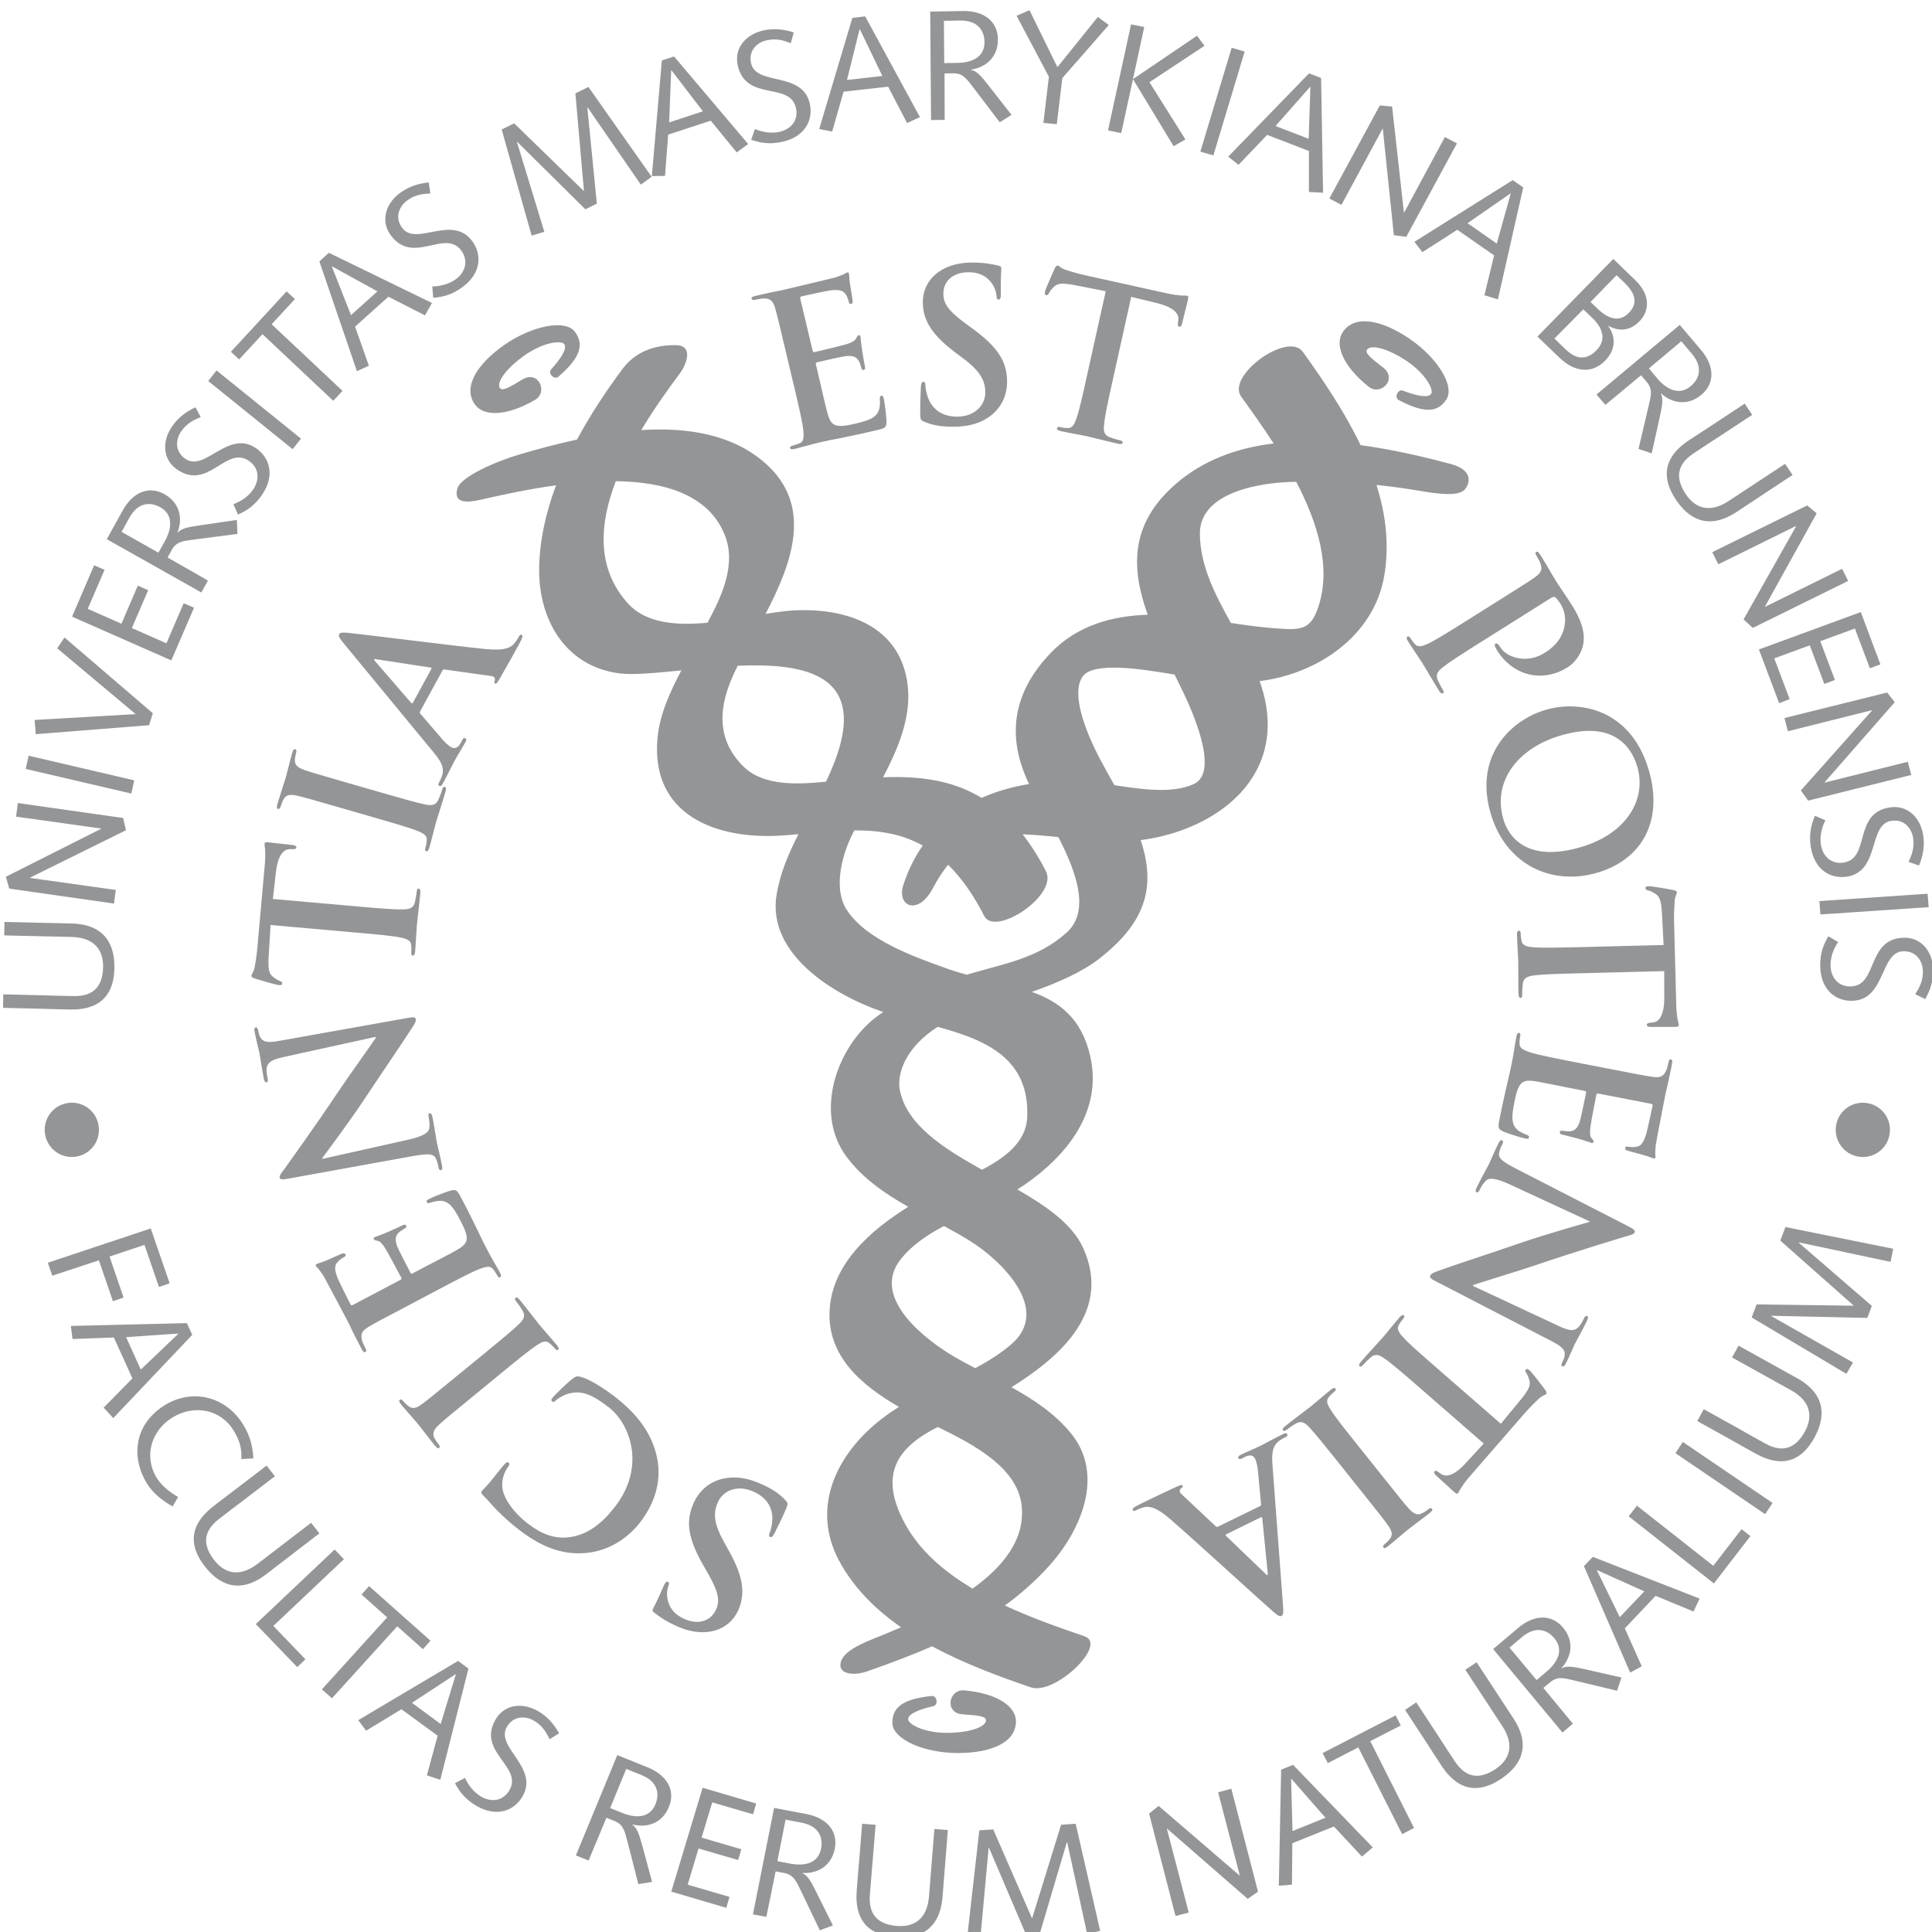 <?xml version="1.0" encoding="UTF-8" standalone="no"?>
<svg
   xmlns:dc="http://purl.org/dc/elements/1.1/"
   xmlns:cc="http://creativecommons.org/ns#"
   xmlns:rdf="http://www.w3.org/1999/02/22-rdf-syntax-ns#"
   xmlns:svg="http://www.w3.org/2000/svg"
   xmlns="http://www.w3.org/2000/svg"
   id="svg5321"
   version="1.1"
   viewBox="0 0 13.229 13.229"
   height="13.229mm"
   width="13.229mm">
  <defs
     id="defs5315">
    <clipPath
       clipPathUnits="userSpaceOnUse"
       id="clipPath18">
      <path
         d="M 0,600 H 600 V 0 H 0 Z"
         id="path16" />
    </clipPath>
    <clipPath
       clipPathUnits="userSpaceOnUse"
       id="clipPath30">
      <path
         d="M 0,600 H 600 V 0 H 0 Z"
         id="path28" />
    </clipPath>
    <clipPath
       clipPathUnits="userSpaceOnUse"
       id="clipPath2693">
      <path
         d="M 0,70.866 H 70.866 V 0 H 0 Z"
         id="path2691" />
    </clipPath>
    <clipPath
       clipPathUnits="userSpaceOnUse"
       id="clipPath2853">
      <path
         d="M 0,70.866 H 70.866 V 0 H 0 Z"
         id="path2851" />
    </clipPath>
  </defs>
  <g
     transform="matrix(0.609,0,0,0.609,-84.207,-76.601)"
     id="layer1"
     style="fill:#939597;fill-opacity:1">
    <g
       style="fill:#939597;fill-opacity:1"
       transform="matrix(0.319,0,0,-0.319,137.853,148.055)"
       id="g2685">
      <g
         style="fill:#939597;fill-opacity:1"
         id="g2687">
        <g
           style="fill:#939597;fill-opacity:1"
           clip-path="url(#clipPath2693)"
           id="g2689">
          <g
             style="fill:#939597;fill-opacity:1"
             transform="translate(41.514,40.212)"
             id="g2695">
            <path
               id="path2697"
               style="fill:#939597;fill-opacity:1;fill-rule:nonzero;stroke:none"
               d="M 0,0 C 2.077,0.26 4.309,1.541 4.469,3.815 4.513,4.45 4.396,5.038 4.193,5.604 c 2.02,0.248 4.035,1.577 4.395,3.726 0.183,1.085 0.049,2.156 -0.276,3.188 0.495,-0.05 1.016,-0.12 1.602,-0.221 0.596,-0.101 1.295,-0.185 1.511,0.062 0.15,0.172 0.355,0.671 -0.507,0.901 C 9.934,13.522 8.851,13.773 7.751,13.921 7.187,15.098 6.439,16.205 5.716,17.209 5.187,17.945 3.012,16.369 3.542,15.632 3.891,15.147 4.294,14.588 4.687,13.98 3.414,13.827 2.221,13.405 1.24,12.555 -0.41,11.128 -0.328,9.544 0.25,7.943 -1.014,7.905 -2.248,7.561 -3.173,6.594 -4.419,5.291 -4.75,3.82 -4.015,2.154 -3.993,2.1 -3.962,2.038 -3.93,1.977 -4.532,1.879 -5.092,1.716 -5.605,1.489 -5.98,1.713 -6.394,1.894 -6.849,2.016 c -0.733,0.193 -1.482,0.226 -2.23,0.198 0.55,1.046 1,2.147 0.867,3.252 -0.258,2.102 -2.16,2.724 -4.017,2.63 -0.289,-0.015 -0.625,-0.064 -0.991,-0.123 0.929,1.782 1.669,3.773 0.044,5.262 -1.165,1.066 -2.785,1.321 -4.425,1.218 0.447,0.746 0.938,1.432 1.359,1.995 0.229,0.31 0.497,0.985 -0.131,0.997 -0.975,0.017 -1.553,-0.386 -1.896,-0.846 -0.561,-0.756 -1.12,-1.593 -1.597,-2.481 -0.727,-0.158 -1.418,-0.345 -2.025,-0.524 -0.857,-0.253 -2.077,-0.793 -2.191,-1.198 -0.144,-0.5 0.268,-0.523 0.806,-0.402 0.671,0.153 1.63,0.368 2.671,0.512 -0.36,-0.96 -0.587,-1.958 -0.596,-2.962 -0.012,-1.794 0.932,-3.409 2.808,-3.665 0.495,-0.067 1.298,0.013 2.206,0.104 -0.399,-0.752 -0.761,-1.548 -0.84,-2.362 -0.265,-2.739 2.065,-3.616 4.393,-3.458 0.19,0.012 0.381,0.027 0.573,0.047 -0.349,-0.685 -0.651,-1.385 -0.774,-2.151 -0.331,-2.091 2.044,-3.539 3.761,-4.117 -0.202,-0.138 -0.391,-0.281 -0.551,-0.437 -1.179,-1.123 -1.81,-3.202 -0.762,-4.635 0.569,-0.782 1.357,-1.319 2.195,-1.794 -1.34,-0.841 -2.688,-2.015 -2.772,-3.659 -0.082,-1.634 1.157,-2.648 2.446,-3.396 -0.216,-0.132 -0.425,-0.274 -0.625,-0.432 -1.56,-1.209 -2.502,-3.099 -1.481,-4.999 0.515,-0.954 1.286,-1.712 2.179,-2.335 -0.36,-0.158 -0.696,-0.295 -0.987,-0.41 -0.542,-0.218 -1.167,-0.52 -1.151,-0.938 0.016,-0.333 0.549,-0.343 0.923,-0.212 0.802,0.279 1.573,0.566 2.309,0.89 1.127,-0.609 2.355,-1.063 3.477,-1.446 0.847,-0.293 2.734,1.513 1.895,1.799 -0.868,0.297 -1.857,0.642 -2.807,1.084 0.544,0.396 1.058,0.846 1.539,1.374 1.133,1.243 2.013,3.236 0.766,4.727 -0.57,0.682 -1.301,1.164 -2.072,1.592 1.854,1.155 3.502,2.744 2.53,4.902 -0.378,0.842 -1.295,1.479 -2.323,2.07 0.079,0.05 0.159,0.1 0.236,0.152 1.511,1.038 2.78,2.604 2.331,4.553 -0.304,1.328 -1.085,1.907 -2.055,2.258 0.886,0.311 1.767,0.695 2.375,1.17 C 0.121,-2.947 0.573,-1.709 0,0 M 5.484,12.627 C 6.24,11.182 6.73,9.606 6.258,8.209 5.973,7.368 5.625,7.4 4.65,7.472 4.158,7.511 3.668,7.581 3.179,7.654 2.625,8.655 2.099,9.661 2.087,10.792 2.07,12.288 4.296,12.625 5.484,12.627 M -18.063,8.333 c -1.129,1.238 -1.018,2.807 -0.436,4.318 1.703,-0.024 3.266,-0.464 3.841,-1.897 0.413,-1.028 -0.095,-2.14 -0.609,-3.092 -1.1,-0.104 -2.163,-0.022 -2.796,0.671 m 4.076,-5.751 c -1.01,0.982 -0.885,2.173 -0.312,3.366 0.031,0.065 0.064,0.13 0.097,0.197 2.234,0.096 4.282,-0.261 3.613,-2.776 -0.122,-0.455 -0.299,-0.888 -0.502,-1.311 -0.967,-0.092 -2.182,-0.169 -2.896,0.524 m 9.793,-26.045 c 0.128,-1.194 -0.669,-2.159 -1.73,-2.919 -1.001,0.594 -1.873,1.339 -2.394,2.308 -0.856,1.593 -0.388,2.58 1.066,3.335 0.034,0.017 0.07,0.034 0.105,0.052 1.268,-0.62 2.809,-1.43 2.953,-2.776 m -0.383,5.677 c -0.383,-0.325 -0.809,-0.588 -1.253,-0.827 -0.249,0.131 -0.496,0.262 -0.735,0.401 -0.955,0.556 -2.958,2.053 -1.912,3.413 0.385,0.5 0.935,0.874 1.542,1.197 0.318,-0.17 0.633,-0.345 0.931,-0.533 1.067,-0.666 2.899,-2.41 1.427,-3.651 M -4,-9.788 c -0.044,-0.846 -0.767,-1.399 -1.592,-1.831 -1.359,0.76 -2.627,1.562 -2.89,2.776 -0.133,0.614 0.212,1.549 1.327,2.261 1.674,-0.455 3.26,-1.103 3.155,-3.206 m 1.391,6.528 c -1.037,-0.932 -2.245,-1.098 -3.519,-1.484 -0.236,0.064 -0.472,0.133 -0.704,0.218 -1.152,0.415 -2.839,1.002 -3.53,2.073 -0.455,0.704 -0.196,1.806 0.137,2.525 0.043,0.089 0.086,0.181 0.134,0.27 0.443,0.002 0.887,-0.027 1.323,-0.125 0.398,-0.086 0.76,-0.227 1.088,-0.41 -0.29,-0.41 -0.52,-0.876 -0.687,-1.397 -0.238,-0.745 0.52,-1.087 1.037,-0.117 0.168,0.317 0.346,0.596 0.543,0.839 0.516,-0.505 0.93,-1.132 1.274,-1.806 0.379,-0.742 2.61,0.724 2.174,1.578 -0.239,0.471 -0.511,0.905 -0.823,1.301 0.42,-0.018 0.84,-0.054 1.262,-0.099 0.637,-1.237 1.129,-2.611 0.291,-3.366 m 1.684,5.195 C -1.256,2.525 -1.593,3.111 -1.843,3.734 -2.015,4.161 -2.427,5.254 -2.036,5.778 -1.642,6.302 0.096,6.01 0.9,5.884 0.998,5.87 1.098,5.852 1.196,5.835 1.301,5.622 1.407,5.407 1.507,5.197 1.761,4.659 2.809,2.419 1.88,1.979 1.117,1.623 0.02,1.795 -0.925,1.935 M -23.47,15.361 c 0.299,-0.426 1.093,-0.441 2.119,0.152 0.48,0.276 0.126,1.061 -0.436,0.724 -0.463,-0.279 -0.71,-0.426 -0.797,-0.3 -0.132,0.187 0.216,0.69 0.877,1.154 0.661,0.463 1.293,0.531 1.392,0.388 0.108,-0.157 -0.115,-0.501 -0.459,-0.883 -0.139,-0.155 0.114,-0.378 0.243,-0.27 0.876,0.748 0.87,1.193 0.6,1.577 -0.33,0.472 -1.523,0.229 -2.498,-0.45 -0.973,-0.682 -1.465,-1.487 -1.041,-2.092 m 19.074,-46.425 c 0,0.525 -0.64,0.989 -1.821,1.095 -0.552,0.047 -0.713,-0.798 -0.058,-0.845 0.536,-0.038 0.824,-0.058 0.824,-0.211 0,-0.229 -0.571,-0.441 -1.381,-0.441 -0.809,0 -1.363,0.305 -1.363,0.481 0,0.191 0.385,0.344 0.883,0.459 0.2,0.047 0.125,0.375 -0.042,0.36 -1.148,-0.111 -1.397,-0.478 -1.397,-0.948 0,-0.573 1.113,-1.063 2.303,-1.063 1.191,0 2.052,0.376 2.052,1.113 M 9.248,15.84 c -0.19,0.072 -0.309,-0.245 -0.163,-0.324 1.017,-0.544 1.426,-0.379 1.686,0.009 0.323,0.48 -0.333,1.504 -1.322,2.165 -0.99,0.663 -1.917,0.828 -2.325,0.215 -0.291,-0.433 -0.018,-1.176 0.907,-1.922 0.431,-0.346 1.036,0.269 0.517,0.671 -0.425,0.331 -0.653,0.506 -0.569,0.632 0.129,0.193 0.722,0.05 1.396,-0.397 0.669,-0.451 0.962,-1.014 0.866,-1.158 C 10.135,15.572 9.728,15.658 9.248,15.84 M -18.57,-19.59 c -0.374,0.284 -0.85,0.585 -1.155,0.669 -0.131,0.037 -0.178,0.025 -0.283,-0.052 -0.21,-0.156 -0.669,-0.612 -0.724,-0.683 -0.035,-0.045 -0.055,-0.096 -0.013,-0.126 0.048,-0.037 0.076,-0.02 0.163,0.059 0.105,0.086 0.312,0.198 0.497,0.232 0.439,0.091 0.799,-0.089 1.323,-0.488 0.783,-0.6 1.316,-2.099 0.252,-3.494 -0.434,-0.569 -0.97,-1.039 -1.697,-1.105 -0.437,-0.037 -0.87,0.089 -1.378,0.477 -0.54,0.411 -0.873,0.917 -0.912,1.272 -0.03,0.262 0.051,0.525 0.183,0.712 0.062,0.081 0.085,0.138 0.039,0.172 -0.051,0.044 -0.1,0.003 -0.171,-0.081 -0.101,-0.106 -0.343,-0.433 -0.501,-0.618 -0.169,-0.195 -0.239,-0.253 -0.276,-0.3 -0.027,-0.035 -0.025,-0.081 0.035,-0.138 0.163,-0.152 0.309,-0.347 0.509,-0.546 0.242,-0.241 0.44,-0.429 0.804,-0.706 0.873,-0.667 1.609,-0.858 2.326,-0.792 0.957,0.085 1.606,0.684 1.909,1.082 0.434,0.568 0.784,1.341 0.594,2.281 -0.182,0.87 -0.72,1.56 -1.524,2.173 m 1.907,-6.553 c -0.054,0.025 -0.096,-0.022 -0.16,-0.169 -0.226,-0.53 -0.336,-0.713 -0.373,-0.802 -0.022,-0.05 0.007,-0.084 0.059,-0.121 0.157,-0.123 0.412,-0.311 0.854,-0.5 0.943,-0.401 1.794,-0.128 2.111,0.616 0.233,0.55 0.177,1.136 -0.322,2.033 l -0.208,0.379 c -0.376,0.678 -0.346,1.034 -0.202,1.365 0.151,0.361 0.624,0.649 1.235,0.388 0.42,-0.177 0.744,-0.529 0.68,-1.095 -0.016,-0.13 -0.049,-0.285 -0.087,-0.371 -0.023,-0.055 -0.041,-0.119 0.019,-0.146 0.054,-0.022 0.107,0.045 0.155,0.143 0.056,0.104 0.254,0.5 0.413,0.874 0.062,0.148 0.056,0.19 -0.033,0.283 -0.235,0.256 -0.52,0.432 -0.914,0.598 -0.358,0.152 -0.766,0.253 -1.196,0.179 -0.625,-0.111 -0.972,-0.514 -1.138,-0.91 -0.273,-0.643 -0.181,-1.233 0.377,-2.201 l 0.129,-0.223 c 0.382,-0.665 0.439,-0.969 0.305,-1.281 -0.173,-0.408 -0.601,-0.568 -1.103,-0.356 -0.442,0.188 -0.552,0.473 -0.599,0.646 -0.068,0.237 -0.012,0.462 0.014,0.523 0.035,0.08 0.032,0.129 -0.016,0.148 M 1.318,18.255 c -0.017,-0.108 -0.009,-0.148 0.047,-0.16 0.042,-0.01 0.067,0.03 0.091,0.101 0.042,0.186 0.172,0.679 0.207,0.829 0.022,0.109 0.024,0.153 -0.025,0.163 -0.031,0.007 -0.093,0.005 -0.203,0.007 -0.112,0.01 -0.276,0.023 -0.505,0.076 l -2.849,0.63 c -0.237,0.052 -0.508,0.126 -0.712,0.195 -0.177,0.052 -0.231,0.142 -0.29,0.154 -0.043,0.01 -0.073,-0.029 -0.116,-0.12 -0.026,-0.054 -0.306,-0.677 -0.333,-0.793 -0.019,-0.076 -0.011,-0.117 0.039,-0.129 0.045,-0.01 0.072,0.015 0.098,0.07 0.025,0.055 0.082,0.133 0.178,0.226 0.141,0.133 0.321,0.131 0.743,0.054 l 1.081,-0.211 -0.655,-2.948 c -0.145,-0.663 -0.27,-1.232 -0.374,-1.524 -0.068,-0.206 -0.144,-0.354 -0.295,-0.351 -0.069,0 -0.159,0.005 -0.265,0.03 -0.088,0.019 -0.122,0.005 -0.128,-0.033 -0.011,-0.051 0.034,-0.083 0.128,-0.104 0.287,-0.064 0.744,-0.144 0.91,-0.178 0.202,-0.044 0.65,-0.165 1.125,-0.271 0.08,-0.018 0.142,-0.01 0.152,0.042 0.008,0.034 -0.022,0.066 -0.102,0.083 -0.109,0.023 -0.265,0.072 -0.361,0.109 -0.209,0.076 -0.216,0.245 -0.192,0.45 0.028,0.317 0.155,0.886 0.301,1.548 l 0.654,2.948 0.903,-0.219 C 1.205,18.773 1.355,18.528 1.328,18.338 Z M -29.805,3.206 c -0.043,0.013 -0.074,-0.042 -0.1,-0.134 -0.078,-0.27 -0.177,-0.692 -0.228,-0.867 -0.059,-0.206 -0.209,-0.647 -0.288,-0.916 -0.031,-0.115 -0.034,-0.174 0.008,-0.186 0.057,-0.017 0.083,0.02 0.104,0.091 0.025,0.085 0.06,0.177 0.101,0.248 0.082,0.146 0.223,0.181 0.466,0.126 0.232,-0.052 0.43,-0.109 1.506,-0.418 l 1.246,-0.361 c 0.688,-0.198 1.246,-0.358 1.534,-0.479 0.197,-0.083 0.306,-0.159 0.294,-0.31 -0.005,-0.068 -0.015,-0.156 -0.046,-0.263 -0.023,-0.083 -0.011,-0.118 0.024,-0.13 0.049,-0.013 0.085,0.029 0.111,0.123 0.084,0.283 0.19,0.735 0.237,0.898 0.055,0.19 0.204,0.632 0.34,1.098 0.021,0.076 0.017,0.141 -0.032,0.153 -0.036,0.012 -0.067,-0.017 -0.09,-0.096 -0.029,-0.106 -0.089,-0.257 -0.131,-0.351 -0.09,-0.204 -0.233,-0.217 -0.43,-0.184 -0.311,0.061 -0.871,0.221 -1.557,0.419 l -1.246,0.359 c -1.077,0.312 -1.275,0.369 -1.497,0.448 -0.245,0.086 -0.348,0.177 -0.329,0.377 0.01,0.09 0.02,0.149 0.04,0.218 0.022,0.073 0.019,0.12 -0.037,0.137 m 22.181,11.539 c 0.317,-0.135 0.652,-0.182 1.079,-0.174 0.392,0.005 0.801,0.079 1.165,0.319 0.526,0.356 0.68,0.866 0.672,1.296 -0.012,0.698 -0.336,1.202 -1.238,1.857 l -0.207,0.151 c -0.622,0.456 -0.795,0.71 -0.8,1.048 -0.008,0.445 0.319,0.765 0.864,0.773 0.479,0.007 0.697,-0.208 0.809,-0.346 0.158,-0.191 0.197,-0.418 0.2,-0.486 0,-0.086 0.025,-0.131 0.075,-0.131 0.06,0.003 0.081,0.062 0.078,0.223 -0.01,0.574 0.017,0.789 0.015,0.885 0,0.053 -0.038,0.073 -0.104,0.088 -0.192,0.046 -0.502,0.116 -0.983,0.108 -1.024,-0.017 -1.691,-0.608 -1.679,-1.419 0.01,-0.596 0.298,-1.108 1.118,-1.73 l 0.345,-0.259 c 0.618,-0.468 0.734,-0.807 0.74,-1.167 0.007,-0.392 -0.311,-0.844 -0.973,-0.856 -0.456,-0.005 -0.895,0.185 -1.067,0.728 -0.039,0.125 -0.069,0.279 -0.071,0.375 0,0.059 -0.01,0.123 -0.077,0.123 -0.059,0 -0.08,-0.084 -0.084,-0.193 -0.006,-0.118 -0.027,-0.561 -0.022,-0.966 0.002,-0.161 0.026,-0.198 0.145,-0.247 M -21.815,7.232 c -0.045,0.025 -0.07,-0.004 -0.097,-0.056 -0.043,-0.077 -0.102,-0.171 -0.176,-0.258 -0.106,-0.119 -0.299,-0.255 -1.014,-0.183 -1.209,0.124 -4.413,0.532 -4.854,0.572 -0.184,0.017 -0.263,0.009 -0.293,-0.05 -0.037,-0.064 0.013,-0.14 0.159,-0.322 l 3.17,-3.844 c 0.253,-0.304 0.407,-0.549 0.282,-0.864 -0.022,-0.057 -0.064,-0.152 -0.096,-0.209 -0.03,-0.052 -0.03,-0.086 0.01,-0.106 0.052,-0.028 0.085,0.003 0.131,0.087 0.183,0.336 0.359,0.702 0.398,0.773 0.109,0.201 0.279,0.469 0.394,0.676 0.039,0.069 0.047,0.116 -0.006,0.143 -0.039,0.022 -0.062,0.01 -0.106,-0.067 l -0.05,-0.098 c -0.112,-0.2 -0.227,-0.21 -0.344,-0.148 -0.075,0.042 -0.215,0.16 -0.339,0.313 l -0.734,0.854 c -0.031,0.034 -0.038,0.054 -0.019,0.086 l 0.788,1.442 c 0.018,0.032 0.04,0.046 0.081,0.04 l 1.654,-0.232 c 0.093,-0.01 0.128,-0.088 0.116,-0.14 -0.029,-0.069 -0.03,-0.101 0.007,-0.123 0.047,-0.025 0.089,0.052 0.159,0.165 0.296,0.511 0.553,0.982 0.682,1.215 0.129,0.241 0.148,0.305 0.097,0.334 m -3.188,-1.204 -0.649,-1.19 C -25.667,4.811 -25.689,4.816 -25.711,4.836 L -26.978,6.3 c -0.023,0.022 -0.048,0.052 -0.036,0.072 0.01,0.019 0.049,0.009 0.076,0.002 l 1.913,-0.293 c 0.026,-0.003 0.041,-0.02 0.022,-0.053 m -2.217,-23.189 c 0.203,0.125 0.384,0.221 1.377,0.742 l 1.146,0.606 c 0.598,0.316 1.114,0.589 1.405,0.701 0.202,0.074 0.363,0.116 0.458,0 0.044,-0.052 0.098,-0.124 0.149,-0.221 0.04,-0.079 0.077,-0.094 0.108,-0.076 0.045,0.022 0.042,0.079 -0.006,0.165 -0.066,0.13 -0.17,0.292 -0.248,0.44 -0.091,0.154 -0.165,0.297 -0.202,0.369 -0.104,0.195 -0.205,0.401 -0.341,0.687 -0.138,0.285 -0.316,0.652 -0.574,1.138 -0.132,0.248 -0.162,0.307 -0.356,0.262 -0.145,-0.037 -0.619,-0.218 -0.767,-0.297 -0.066,-0.034 -0.118,-0.062 -0.09,-0.113 0.024,-0.047 0.057,-0.045 0.135,-0.02 0.292,0.093 0.471,0.089 0.639,-0.039 0.166,-0.129 0.31,-0.4 0.399,-0.572 0.352,-0.665 0.31,-0.818 -0.133,-1.07 -0.186,-0.108 -0.787,-0.416 -1.01,-0.532 l -0.515,-0.273 c -0.039,-0.022 -0.067,-0.027 -0.085,0.005 -0.085,0.157 -0.418,0.804 -0.471,0.935 -0.1,0.256 -0.05,0.399 0.063,0.5 0.074,0.064 0.158,0.108 0.22,0.148 0.033,0.017 0.05,0.044 0.028,0.089 -0.031,0.059 -0.103,0.022 -0.154,-0.005 -0.047,-0.025 -0.316,-0.141 -0.451,-0.205 -0.346,-0.148 -0.464,-0.178 -0.503,-0.197 -0.038,-0.023 -0.041,-0.047 -0.028,-0.074 0.017,-0.033 0.063,-0.042 0.14,-0.059 0.095,-0.025 0.167,-0.113 0.263,-0.263 0.091,-0.145 0.487,-0.891 0.564,-1.034 0.019,-0.041 -0.002,-0.06 -0.048,-0.085 l -1.649,-0.87 c -0.046,-0.026 -0.072,-0.023 -0.091,0.012 -0.068,0.129 -0.413,0.821 -0.46,0.938 -0.133,0.346 -0.088,0.453 0.005,0.561 0.061,0.072 0.168,0.139 0.213,0.163 0.059,0.03 0.083,0.059 0.059,0.106 -0.024,0.045 -0.07,0.037 -0.108,0.027 -0.084,-0.029 -0.377,-0.165 -0.446,-0.195 -0.311,-0.138 -0.404,-0.145 -0.451,-0.17 -0.031,-0.017 -0.054,-0.037 -0.036,-0.071 0.017,-0.033 0.056,-0.059 0.081,-0.089 0.039,-0.045 0.109,-0.145 0.187,-0.26 0.072,-0.122 0.756,-1.418 0.867,-1.625 0.046,-0.091 0.12,-0.246 0.202,-0.419 0.088,-0.163 0.181,-0.356 0.273,-0.531 0.052,-0.096 0.089,-0.135 0.134,-0.111 0.047,0.025 0.039,0.069 0,0.143 -0.047,0.089 -0.1,0.203 -0.114,0.262 -0.067,0.239 0.01,0.346 0.222,0.477 m 6.042,0.06 c -0.127,0.156 -0.405,0.526 -0.712,0.902 -0.052,0.063 -0.107,0.098 -0.146,0.063 -0.03,-0.023 -0.023,-0.065 0.029,-0.129 0.07,-0.084 0.162,-0.221 0.216,-0.31 0.116,-0.19 0.047,-0.313 -0.092,-0.456 -0.227,-0.224 -0.675,-0.593 -1.229,-1.048 l -1.003,-0.82 c -0.867,-0.71 -1.025,-0.841 -1.218,-0.979 -0.208,-0.155 -0.341,-0.186 -0.498,-0.055 -0.066,0.057 -0.111,0.099 -0.158,0.156 -0.043,0.056 -0.087,0.081 -0.132,0.044 -0.033,-0.027 -0.005,-0.084 0.055,-0.158 0.175,-0.215 0.47,-0.538 0.586,-0.681 0.137,-0.165 0.413,-0.536 0.592,-0.755 0.074,-0.091 0.122,-0.128 0.157,-0.098 0.045,0.037 0.029,0.081 -0.018,0.135 -0.055,0.069 -0.112,0.15 -0.148,0.226 -0.073,0.149 -0.023,0.285 0.163,0.455 0.172,0.161 0.332,0.292 1.198,1.002 l 1.004,0.824 c 0.55,0.451 1,0.822 1.264,0.989 0.179,0.119 0.303,0.163 0.421,0.069 0.053,-0.042 0.121,-0.101 0.192,-0.187 0.053,-0.067 0.089,-0.077 0.119,-0.054 0.038,0.034 0.024,0.089 -0.037,0.16 -0.187,0.229 -0.499,0.574 -0.605,0.705 m -8.997,5.517 c -0.106,-0.145 -0.186,-0.229 -0.172,-0.311 0.014,-0.071 0.119,-0.071 0.264,-0.044 l 4.292,0.777 c 0.631,0.116 0.846,0.128 0.942,-0.047 0.05,-0.096 0.083,-0.226 0.1,-0.319 0.014,-0.073 0.037,-0.115 0.082,-0.105 0.063,0.012 0.059,0.08 0.039,0.174 -0.073,0.376 -0.163,0.711 -0.174,0.775 -0.03,0.14 -0.064,0.432 -0.156,0.901 -0.019,0.101 -0.046,0.164 -0.104,0.154 -0.044,-0.01 -0.049,-0.058 -0.033,-0.137 0.022,-0.113 0.041,-0.252 0.022,-0.385 -0.022,-0.153 -0.192,-0.285 -0.753,-0.411 l -3.019,-0.674 -0.006,0.02 c 0.112,0.157 0.858,1.137 1.486,2.079 0.594,0.898 1.359,2.011 1.703,2.55 0.064,0.098 0.127,0.199 0.111,0.277 -0.012,0.065 -0.083,0.082 -0.242,0.05 l -4.578,-0.817 c -0.406,-0.074 -0.569,-0.044 -0.668,0.146 -0.037,0.081 -0.049,0.14 -0.064,0.213 -0.017,0.087 -0.048,0.126 -0.088,0.119 -0.06,-0.013 -0.053,-0.087 -0.035,-0.182 0.071,-0.352 0.145,-0.624 0.162,-0.704 0.03,-0.15 0.077,-0.502 0.15,-0.877 0.021,-0.11 0.044,-0.186 0.102,-0.177 0.045,0.008 0.058,0.042 0.043,0.13 -0.022,0.101 -0.055,0.274 -0.033,0.39 0.04,0.187 0.163,0.279 0.602,0.376 l 3.235,0.709 0.005,-0.037 c -0.092,-0.145 -0.94,-1.324 -1.335,-1.914 -0.842,-1.261 -1.805,-2.592 -1.88,-2.699 m -0.954,7.844 c -0.018,-0.243 -0.058,-0.522 -0.1,-0.731 -0.029,-0.182 -0.112,-0.251 -0.116,-0.307 -0.003,-0.045 0.039,-0.071 0.133,-0.103 0.057,-0.02 0.712,-0.217 0.83,-0.227 0.081,-0.007 0.118,0.003 0.123,0.054 0.005,0.045 -0.025,0.07 -0.081,0.089 -0.057,0.02 -0.142,0.064 -0.246,0.15 -0.152,0.123 -0.171,0.302 -0.149,0.729 l 0.067,1.095 3.008,-0.267 c 0.677,-0.059 1.257,-0.111 1.56,-0.172 0.213,-0.042 0.369,-0.101 0.387,-0.251 0.007,-0.066 0.014,-0.155 0.005,-0.267 -0.008,-0.089 0.012,-0.119 0.049,-0.121 0.049,-0.005 0.076,0.044 0.085,0.138 0.026,0.295 0.046,0.76 0.062,0.928 0.017,0.206 0.081,0.666 0.123,1.15 0.006,0.08 -0.01,0.141 -0.062,0.146 -0.038,0.002 -0.061,-0.032 -0.066,-0.113 -0.013,-0.109 -0.041,-0.271 -0.066,-0.372 -0.048,-0.217 -0.213,-0.246 -0.421,-0.249 -0.318,-0.01 -0.897,0.042 -1.575,0.101 l -3.008,0.267 0.105,0.922 c 0.071,0.654 0.295,0.834 0.487,0.832 h 0.081 c 0.11,-0.003 0.149,0.007 0.155,0.067 0.003,0.044 -0.039,0.061 -0.112,0.076 -0.191,0.017 -0.695,0.084 -0.849,0.096 -0.112,0.012 -0.155,0.007 -0.161,-0.045 -0.002,-0.029 0.009,-0.088 0.02,-0.199 0.005,-0.111 0.012,-0.277 -0.008,-0.509 z m 19.127,17.737 c -0.063,-0.027 -0.145,-0.061 -0.253,-0.089 -0.086,-0.019 -0.11,-0.049 -0.103,-0.083 0.012,-0.05 0.069,-0.06 0.163,-0.037 0.142,0.034 0.326,0.091 0.491,0.13 0.17,0.047 0.328,0.084 0.407,0.104 0.214,0.052 0.439,0.096 0.75,0.153 0.311,0.067 0.708,0.145 1.245,0.275 0.272,0.064 0.336,0.079 0.343,0.278 0.003,0.15 -0.056,0.651 -0.093,0.815 -0.017,0.074 -0.032,0.132 -0.089,0.12 -0.05,-0.017 -0.058,-0.046 -0.053,-0.13 0.019,-0.307 -0.032,-0.477 -0.197,-0.606 -0.167,-0.131 -0.468,-0.199 -0.653,-0.245 -0.732,-0.173 -0.874,-0.094 -1.004,0.398 -0.058,0.205 -0.206,0.869 -0.263,1.11 l -0.134,0.568 c -0.01,0.042 -0.01,0.074 0.025,0.081 0.173,0.042 0.885,0.203 1.024,0.22 0.272,0.034 0.399,-0.049 0.469,-0.183 0.044,-0.088 0.065,-0.182 0.088,-0.251 0.01,-0.039 0.031,-0.063 0.08,-0.051 0.064,0.015 0.046,0.095 0.033,0.152 -0.013,0.052 -0.059,0.34 -0.085,0.486 -0.058,0.375 -0.056,0.496 -0.067,0.538 -0.012,0.042 -0.035,0.052 -0.062,0.046 -0.037,-0.009 -0.057,-0.051 -0.094,-0.12 -0.047,-0.087 -0.152,-0.135 -0.32,-0.192 -0.161,-0.051 -0.985,-0.248 -1.143,-0.284 -0.042,-0.011 -0.057,0.017 -0.069,0.066 l -0.431,1.814 c -0.008,0.051 -10e-4,0.076 0.037,0.084 0.143,0.034 0.9,0.198 1.023,0.213 0.368,0.042 0.46,-0.027 0.543,-0.145 0.056,-0.079 0.09,-0.197 0.103,-0.246 0.016,-0.067 0.039,-0.099 0.088,-0.087 0.05,0.013 0.055,0.059 0.052,0.097 -0.005,0.088 -0.064,0.408 -0.075,0.48 -0.056,0.336 -0.041,0.43 -0.053,0.479 -0.008,0.037 -0.023,0.065 -0.058,0.055 -0.038,-0.008 -0.076,-0.04 -0.109,-0.055 -0.053,-0.029 -0.164,-0.069 -0.296,-0.116 -0.135,-0.039 -1.565,-0.376 -1.791,-0.43 -0.101,-0.025 -0.266,-0.057 -0.456,-0.094 -0.179,-0.042 -0.391,-0.085 -0.584,-0.132 -0.107,-0.025 -0.154,-0.052 -0.14,-0.101 0.01,-0.049 0.056,-0.054 0.136,-0.035 0.099,0.023 0.225,0.045 0.284,0.045 0.248,0.005 0.335,-0.096 0.407,-0.336 0.067,-0.225 0.114,-0.425 0.373,-1.517 l 0.3,-1.26 c 0.155,-0.662 0.289,-1.227 0.323,-1.537 0.021,-0.215 0.022,-0.38 -0.112,-0.445 M 8.607,-24.805 c -0.056,-0.049 -0.081,-0.088 -0.044,-0.134 0.027,-0.033 0.082,-0.008 0.156,0.051 0.22,0.174 0.547,0.463 0.69,0.576 0.168,0.136 0.544,0.406 0.763,0.583 0.094,0.073 0.127,0.12 0.101,0.155 -0.037,0.047 -0.081,0.032 -0.138,-0.015 -0.068,-0.054 -0.15,-0.108 -0.226,-0.143 -0.149,-0.072 -0.285,-0.02 -0.453,0.165 -0.158,0.175 -0.286,0.338 -0.985,1.212 l -0.811,1.014 c -0.445,0.56 -0.81,1.013 -0.972,1.279 -0.116,0.181 -0.158,0.307 -0.062,0.423 0.042,0.052 0.102,0.118 0.188,0.185 0.069,0.057 0.079,0.091 0.053,0.121 -0.029,0.04 -0.084,0.024 -0.159,-0.035 -0.229,-0.182 -0.579,-0.491 -0.71,-0.594 -0.157,-0.125 -0.534,-0.397 -0.912,-0.701 -0.067,-0.052 -0.098,-0.104 -0.067,-0.146 0.023,-0.026 0.069,-0.022 0.131,0.03 0.086,0.067 0.223,0.158 0.314,0.21 0.187,0.113 0.312,0.044 0.452,-0.099 0.221,-0.227 0.584,-0.686 1.031,-1.241 l 0.811,-1.015 c 0.697,-0.875 0.825,-1.036 0.961,-1.23 0.148,-0.212 0.179,-0.345 0.048,-0.498 -0.059,-0.067 -0.1,-0.109 -0.16,-0.153 m -3.644,-2.539 c 0.067,0.032 0.072,0.123 0.056,0.354 l -0.373,4.971 c -0.028,0.394 -0.013,0.68 0.271,0.869 0.049,0.034 0.138,0.086 0.198,0.113 0.052,0.027 0.072,0.052 0.054,0.095 -0.026,0.052 -0.071,0.045 -0.159,0.003 -0.343,-0.169 -0.697,-0.368 -0.77,-0.402 -0.206,-0.101 -0.5,-0.22 -0.712,-0.324 -0.072,-0.034 -0.104,-0.069 -0.079,-0.121 0.02,-0.039 0.047,-0.044 0.126,-0.005 l 0.097,0.05 c 0.205,0.101 0.307,0.044 0.367,-0.076 0.037,-0.079 0.082,-0.253 0.099,-0.454 l 0.104,-1.121 c 0.008,-0.044 0,-0.066 -0.032,-0.081 l -1.477,-0.723 c -0.032,-0.017 -0.059,-0.014 -0.088,0.012 l -1.218,1.144 c -0.072,0.064 -0.054,0.145 -0.015,0.184 0.066,0.037 0.086,0.064 0.066,0.106 -0.022,0.044 -0.103,0.005 -0.226,-0.047 -0.534,-0.245 -1.018,-0.484 -1.257,-0.599 -0.245,-0.122 -0.299,-0.163 -0.271,-0.215 0.022,-0.047 0.059,-0.037 0.11,-0.01 0.082,0.037 0.183,0.081 0.291,0.109 0.155,0.034 0.396,0.036 0.935,-0.436 0.919,-0.798 3.299,-2.98 3.635,-3.267 0.143,-0.119 0.209,-0.159 0.268,-0.129 m -0.495,1.437 c -0.023,-0.01 -0.045,0.02 -0.062,0.042 l -1.399,1.344 c -0.017,0.017 -0.02,0.039 0.014,0.056 l 1.216,0.596 c 0.027,0.013 0.044,-0.005 0.05,-0.034 l 0.191,-1.925 c 0.004,-0.029 0.009,-0.069 -0.01,-0.079 m 14.348,19.323 c 0.109,0.002 0.153,0.012 0.153,0.061 0,0.034 -0.018,0.09 -0.042,0.201 -0.019,0.109 -0.044,0.269 -0.049,0.506 l -0.076,2.918 c -0.007,0.241 0.005,0.523 0.019,0.736 0.009,0.185 0.082,0.26 0.079,0.319 0,0.045 -0.044,0.064 -0.142,0.087 -0.059,0.012 -0.731,0.134 -0.849,0.131 -0.083,-0.002 -0.12,-0.017 -0.117,-0.07 0,-0.044 0.031,-0.064 0.09,-0.078 0.061,-0.013 0.15,-0.047 0.261,-0.119 0.165,-0.108 0.205,-0.28 0.232,-0.707 l 0.057,-1.099 -3.02,-0.076 c -0.678,-0.015 -1.259,-0.03 -1.571,-0.003 -0.216,0.017 -0.376,0.057 -0.41,0.204 -0.015,0.066 -0.033,0.155 -0.036,0.263 -10e-4,0.089 -0.023,0.119 -0.061,0.117 -0.051,0 -0.074,-0.052 -0.069,-0.148 0.006,-0.295 0.04,-0.758 0.045,-0.928 0.005,-0.205 -0.005,-0.671 0.007,-1.157 0.003,-0.082 0.025,-0.139 0.077,-0.139 0.037,0.002 0.056,0.04 0.056,0.122 -0.005,0.11 0.007,0.271 0.018,0.375 0.024,0.222 0.185,0.27 0.393,0.297 0.315,0.044 0.898,0.059 1.576,0.076 l 3.017,0.077 0.002,-0.928 c 0.002,-0.657 -0.2,-0.86 -0.39,-0.879 l -0.082,-0.01 c -0.108,-0.01 -0.146,-0.025 -0.143,-0.086 0,-0.044 0.045,-0.059 0.119,-0.063 0.19,0.004 0.7,-0.003 0.856,0 m -2.691,5.443 c 1.614,0.494 2.304,1.895 1.773,3.649 -0.643,2.117 -2.442,2.441 -3.648,2.075 -1.248,-0.377 -2.517,-1.657 -1.902,-3.681 0.544,-1.79 2.161,-2.529 3.777,-2.043 M 14.764,3.675 C 16.52,4.21 17.25,3.423 17.497,2.612 17.849,1.455 17.144,0.25 15.562,-0.233 13.523,-0.849 12.941,0.22 12.791,0.712 12.38,2.068 13.297,3.231 14.764,3.675 M 18.5,-8.937 c 0.021,0.102 0.061,0.266 0.105,0.453 0.035,0.181 0.082,0.388 0.121,0.583 0.02,0.109 0.015,0.163 -0.034,0.171 -0.052,0.013 -0.074,-0.03 -0.089,-0.109 -0.02,-0.101 -0.052,-0.222 -0.078,-0.276 -0.1,-0.23 -0.224,-0.264 -0.471,-0.23 -0.236,0.03 -0.438,0.069 -1.537,0.284 l -1.273,0.247 c -0.666,0.132 -1.236,0.243 -1.535,0.339 -0.202,0.07 -0.355,0.137 -0.355,0.288 -0.003,0.066 0,0.157 0.022,0.266 0.018,0.084 0,0.118 -0.034,0.126 -0.053,0.009 -0.084,-0.038 -0.101,-0.131 -0.028,-0.146 -0.053,-0.336 -0.082,-0.501 -0.027,-0.177 -0.06,-0.336 -0.074,-0.414 -0.042,-0.218 -0.095,-0.44 -0.168,-0.749 -0.07,-0.31 -0.162,-0.702 -0.269,-1.247 -0.054,-0.274 -0.066,-0.338 0.113,-0.425 0.138,-0.064 0.618,-0.22 0.783,-0.253 0.074,-0.014 0.131,-0.024 0.143,0.033 0.01,0.051 -0.018,0.071 -0.094,0.101 -0.286,0.11 -0.419,0.225 -0.471,0.43 -0.049,0.205 0.01,0.51 0.047,0.696 0.142,0.739 0.274,0.834 0.776,0.751 0.21,-0.035 0.876,-0.173 1.121,-0.221 l 0.57,-0.11 c 0.046,-0.011 0.073,-0.023 0.066,-0.06 -0.035,-0.172 -0.183,-0.888 -0.223,-1.022 -0.083,-0.261 -0.208,-0.34 -0.361,-0.347 -0.096,-0.005 -0.194,0.014 -0.265,0.022 -0.037,0.005 -0.069,-0.003 -0.079,-0.052 -0.012,-0.066 0.067,-0.082 0.126,-0.095 0.05,-0.009 0.334,-0.089 0.477,-0.121 0.364,-0.101 0.475,-0.154 0.517,-0.164 0.046,-0.007 0.063,0.013 0.07,0.04 0.005,0.038 -0.024,0.072 -0.075,0.134 -0.059,0.079 -0.059,0.194 -0.039,0.369 0.017,0.171 0.18,1.002 0.213,1.16 0.007,0.044 0.037,0.044 0.088,0.034 l 1.829,-0.355 c 0.052,-0.01 0.069,-0.03 0.064,-0.067 -0.029,-0.144 -0.192,-0.9 -0.231,-1.02 -0.113,-0.354 -0.214,-0.411 -0.356,-0.433 -0.094,-0.02 -0.217,-0.002 -0.267,0.005 -0.064,0.015 -0.103,0.008 -0.113,-0.044 -0.01,-0.05 0.029,-0.074 0.063,-0.087 0.085,-0.032 0.401,-0.108 0.471,-0.13 0.329,-0.087 0.409,-0.139 0.46,-0.148 0.035,-0.008 0.067,-0.005 0.072,0.029 0.007,0.037 -0.005,0.084 -0.005,0.121 -0.004,0.062 0.005,0.18 0.017,0.318 0.02,0.142 0.299,1.579 0.345,1.811 m -4.547,-6.034 c 1.434,0.488 3.01,0.962 3.134,0.999 0.173,0.052 0.288,0.069 0.326,0.143 0.032,0.064 -0.052,0.131 -0.182,0.195 l -3.882,1.993 c -0.571,0.292 -0.751,0.415 -0.715,0.612 0.017,0.106 0.069,0.227 0.113,0.313 0.034,0.067 0.039,0.112 -0.002,0.133 -0.059,0.029 -0.094,-0.028 -0.139,-0.113 -0.167,-0.343 -0.3,-0.662 -0.33,-0.724 -0.062,-0.123 -0.212,-0.379 -0.425,-0.808 -0.047,-0.092 -0.063,-0.159 -0.01,-0.184 0.039,-0.02 0.074,0.013 0.108,0.084 0.052,0.107 0.122,0.231 0.218,0.322 0.111,0.109 0.324,0.109 0.846,-0.131 l 2.81,-1.301 -0.01,-0.02 c -0.188,-0.058 -1.373,-0.381 -2.441,-0.746 -1.022,-0.353 -2.306,-0.767 -2.907,-0.988 -0.109,-0.037 -0.219,-0.081 -0.257,-0.153 -0.029,-0.059 0.018,-0.117 0.164,-0.189 l 4.129,-2.134 c 0.367,-0.19 0.479,-0.311 0.441,-0.521 -0.02,-0.089 -0.047,-0.145 -0.079,-0.209 -0.04,-0.079 -0.04,-0.128 0.002,-0.148 0.052,-0.027 0.093,0.037 0.134,0.123 0.159,0.322 0.265,0.585 0.299,0.656 0.069,0.139 0.247,0.448 0.416,0.79 0.049,0.099 0.079,0.175 0.025,0.2 -0.037,0.02 -0.072,0.005 -0.114,-0.077 -0.043,-0.091 -0.123,-0.249 -0.211,-0.329 -0.143,-0.126 -0.296,-0.124 -0.704,0.069 l -2.999,1.403 0.018,0.032 c 0.161,0.061 1.554,0.482 2.224,0.708 m -3.37,-7.364 -0.066,0.044 c -0.087,0.069 -0.126,0.081 -0.163,0.037 -0.029,-0.035 -0.005,-0.074 0.044,-0.126 0.146,-0.128 0.515,-0.476 0.631,-0.578 0.085,-0.075 0.122,-0.097 0.157,-0.057 0.017,0.022 0.046,0.076 0.101,0.174 0.062,0.093 0.153,0.229 0.306,0.407 l 1.914,2.202 c 0.16,0.182 0.357,0.386 0.514,0.531 0.132,0.129 0.235,0.136 0.273,0.18 0.029,0.035 0.01,0.079 -0.047,0.158 -0.034,0.05 -0.448,0.597 -0.538,0.674 -0.061,0.054 -0.098,0.066 -0.133,0.027 -0.031,-0.032 -0.019,-0.069 0.015,-0.119 0.034,-0.049 0.076,-0.135 0.111,-0.262 0.05,-0.19 -0.039,-0.35 -0.307,-0.68 l -0.7,-0.849 -2.277,1.984 c -0.512,0.445 -0.949,0.826 -1.159,1.058 -0.147,0.155 -0.241,0.298 -0.167,0.429 0.033,0.06 0.08,0.134 0.152,0.218 0.059,0.066 0.062,0.103 0.034,0.128 -0.039,0.032 -0.092,0.007 -0.153,-0.064 -0.193,-0.222 -0.48,-0.587 -0.593,-0.713 -0.134,-0.155 -0.456,-0.491 -0.774,-0.861 -0.056,-0.06 -0.078,-0.119 -0.039,-0.153 0.028,-0.025 0.07,-0.01 0.12,0.049 0.075,0.084 0.192,0.199 0.271,0.266 0.169,0.148 0.32,0.073 0.49,-0.045 0.262,-0.182 0.701,-0.561 1.212,-1.007 l 2.28,-1.985 -0.628,-0.684 c -0.44,-0.485 -0.725,-0.5 -0.881,-0.383 M 13.901,9.268 C 13.709,9.13 13.534,9.021 12.587,8.424 L 11.489,7.734 C 10.916,7.373 10.423,7.065 10.142,6.93 9.946,6.839 9.787,6.785 9.683,6.893 9.636,6.942 9.577,7.01 9.518,7.104 9.471,7.178 9.437,7.19 9.404,7.173 9.362,7.144 9.37,7.089 9.422,7.01 9.58,6.758 9.844,6.376 9.934,6.233 c 0.101,-0.16 0.332,-0.567 0.59,-0.979 0.042,-0.067 0.092,-0.106 0.136,-0.077 0.032,0.018 0.03,0.062 -0.012,0.129 -0.06,0.093 -0.133,0.239 -0.177,0.335 -0.092,0.204 0.021,0.327 0.184,0.454 0.251,0.2 0.743,0.511 1.316,0.872 l 2.493,1.568 c 0.071,0.042 0.119,0.047 0.15,0.025 0.055,-0.044 0.12,-0.133 0.18,-0.227 C 14.885,8.19 15.01,7.91 14.942,7.556 14.851,7.013 14.445,6.73 14.239,6.599 13.604,6.199 12.904,6.438 12.683,6.787 12.602,6.92 12.555,6.953 12.505,6.92 12.461,6.891 12.483,6.846 12.496,6.81 12.51,6.775 12.551,6.705 12.572,6.672 13.13,5.791 14.164,5.533 15.046,6.09 c 0.331,0.207 0.501,0.558 0.546,0.779 0.032,0.159 0.117,0.603 -0.373,1.382 -0.181,0.289 -0.427,0.638 -0.589,0.894 -0.109,0.175 -0.336,0.578 -0.543,0.91 -0.061,0.093 -0.1,0.128 -0.145,0.101 -0.041,-0.027 -0.031,-0.072 0.013,-0.141 C 14.01,9.929 14.07,9.817 14.088,9.76 14.173,9.527 14.104,9.414 13.901,9.268 m 8.602,-4.44 0.372,0.141 -0.543,1.437 1.252,0.458 0.512,-1.361 0.374,0.141 -0.515,1.366 1.219,0.447 0.528,-1.401 0.371,0.138 -0.691,1.843 -3.59,-1.318 z m -2.142,4.893 2.736,1.35 0.005,-0.009 -1.851,-3.283 0.325,-0.3 3.361,1.656 -0.214,0.427 -2.712,-1.338 -0.005,0.01 1.821,3.284 -0.334,0.278 -3.347,-1.648 z m -1.494,2.276 c 0.416,-0.622 1.094,-1.108 2.123,-0.441 l 1.987,1.314 -0.263,0.392 -1.966,-1.295 c -0.72,-0.484 -1.225,-0.236 -1.532,0.222 -0.378,0.566 -0.32,1.043 0.262,1.435 0.294,0.198 0.602,0.396 0.9,0.59 l 1.178,0.775 -0.264,0.395 -1.106,-0.729 C 19.855,14.44 19.567,14.254 19.309,14.083 18.341,13.432 18.407,12.681 18.867,11.997 M 2.563,24.133 3.666,27.793 3.208,27.928 2.104,24.267 Z m 5.963,0.94 0.009,-0.005 0.389,-3.747 0.438,-0.059 1.786,3.295 -0.425,0.224 L 9.289,22.122 9.278,22.126 8.862,25.856 8.43,25.894 6.651,22.615 7.077,22.389 Z M 26.418,1.155 C 25.095,0.96 25.735,-0.65 24.774,-0.792 c -0.42,-0.062 -0.735,0.206 -0.801,0.648 -0.042,0.3 0.044,0.622 0.162,0.844 l -0.37,0.157 c -0.148,-0.35 -0.208,-0.667 -0.148,-1.083 0.124,-0.831 0.705,-1.147 1.268,-1.063 1.188,0.175 0.744,1.846 1.575,1.969 0.461,0.067 0.717,-0.274 0.766,-0.603 0.051,-0.354 -0.046,-0.598 -0.162,-0.844 l 0.371,-0.129 c 0.137,0.333 0.204,0.678 0.149,1.049 -0.098,0.67 -0.58,1.087 -1.166,1.002 m -3.605,2.681 2.96,0.742 0.002,-0.013 -2.505,-2.815 0.255,-0.359 3.635,0.905 -0.122,0.464 -2.93,-0.734 -0.002,0.01 2.472,2.824 -0.266,0.342 -3.62,-0.9 z m 1.145,-6.457 3.816,0.257 -0.037,0.474 -3.814,-0.26 z m -36.107,28.423 c 0.091,-0.414 -0.155,-0.746 -0.591,-0.841 -0.298,-0.064 -0.624,0 -0.855,0.102 l -0.132,-0.378 c 0.36,-0.126 0.68,-0.163 1.09,-0.074 0.822,0.178 1.098,0.782 0.977,1.337 -0.256,1.173 -1.894,0.616 -2.072,1.438 -0.099,0.452 0.225,0.734 0.549,0.804 0.351,0.077 0.6,-0.004 0.851,-0.102 l 0.106,0.379 c -0.341,0.111 -0.69,0.153 -1.057,0.074 -0.664,-0.144 -1.046,-0.651 -0.919,-1.229 0.285,-1.306 1.844,-0.56 2.053,-1.51 m 11.464,-0.883 0.414,1.902 0.396,1.836 -0.463,0.096 -0.812,-3.738 z m -6.222,0.466 -0.005,1.637 0.303,0.005 c 0.362,0.005 0.485,-0.215 0.721,-0.514 l 0.922,-1.212 0.415,0.26 -0.784,1.003 c -0.163,0.193 -0.384,0.542 -0.641,0.582 v 0.012 c 0.536,0.08 0.955,0.453 0.945,1.077 -0.01,0.634 -0.507,0.999 -1.232,0.987 l -1.154,-0.02 0.029,-3.824 z m 0.539,3.502 c 0.619,0.01 0.858,-0.346 0.865,-0.755 0.007,-0.553 -0.475,-0.731 -0.945,-0.738 l -0.475,-0.008 -0.012,1.49 z m -4.103,-2.508 1.571,0.176 0.667,-1.28 0.454,0.206 -1.93,3.552 -0.452,-0.052 -1.168,-3.918 0.456,-0.09 z m 0.563,2.196 0.012,0.003 0.792,-1.646 -1.247,-0.14 z m 26.287,-13.236 1.259,1.045 0.196,-0.233 c 0.235,-0.271 0.146,-0.509 0.062,-0.883 l -0.349,-1.48 0.465,-0.157 0.277,1.247 c 0.044,0.244 0.172,0.64 0.042,0.861 l 0.009,0.008 c 0.401,-0.363 0.955,-0.45 1.431,-0.045 0.484,0.409 0.447,1.027 -0.023,1.576 l -0.747,0.881 -2.933,-2.452 z m 2.677,2.243 0.367,-0.434 c 0.402,-0.471 0.28,-0.881 -0.032,-1.145 -0.419,-0.359 -0.868,-0.099 -1.173,0.259 l -0.304,0.363 z m -35.709,7.283 1.501,0.493 0.914,-1.119 0.405,0.295 -2.613,3.087 -0.43,-0.141 -0.352,-4.076 0.464,0.008 z m 0.106,2.268 0.008,0.003 1.111,-1.449 -1.191,-0.391 z m 13.119,-1.853 0.473,-0.047 0.194,1.625 1.638,1.871 -0.386,0.284 -1.425,-1.77 -0.984,2.008 -0.455,-0.196 1.139,-2.15 z m 13.359,-4.557 1.23,0.789 1.297,-0.903 -0.342,-1.404 0.476,-0.145 0.893,3.944 -0.37,0.258 -3.467,-2.174 z m 3.105,2.069 0.007,-0.007 -0.492,-1.759 -1.029,0.718 z m 3.35,-5.878 c 0.337,0.35 0.386,0.801 0.096,1.201 l 0.008,0.007 c 0.409,-0.214 0.777,-0.163 1.104,0.177 0.295,0.307 0.434,0.867 -0.172,1.449 l -0.763,0.735 -2.673,-2.736 0.773,-0.742 c 0.542,-0.522 1.158,-0.584 1.627,-0.091 m 0.389,2.997 0.275,-0.264 c 0.442,-0.427 0.452,-0.757 0.157,-1.064 -0.272,-0.282 -0.643,-0.294 -1.093,0.139 l -0.257,0.246 z m -1.173,-1.204 0.325,-0.312 c 0.396,-0.381 0.469,-0.786 0.148,-1.122 -0.368,-0.382 -0.737,-0.32 -1.088,0.016 l -0.402,0.389 z M 3.451,23.801 4.458,24.857 5.931,24.289 V 22.844 L 6.429,22.817 6.36,26.861 5.936,27.025 3.086,24.089 Z m 2.519,2.746 0.012,-0.002 -0.06,-1.826 -1.168,0.45 z m -4.391,-1.852 -1.269,2.018 1.941,1.284 -0.265,0.354 -2.257,-1.53 1.433,-2.363 z m 1.152,-58.257 0.762,-2.926 -0.011,-0.003 -2.847,2.449 -0.338,-0.269 0.932,-3.612 0.466,0.124 -0.77,2.95 0.01,0.005 2.839,-2.474 0.362,0.254 -0.94,3.629 z m 6.439,2.357 -0.184,0.353 -2.572,-1.327 0.183,-0.354 1.074,0.556 1.546,-3.059 0.419,0.217 -1.543,3.06 z m -11.975,-3.501 -1.022,-3.303 -1.369,3.14 -0.491,-0.034 -0.437,-3.861 0.464,-0.047 0.303,3.3 0.009,0.002 1.327,-3.112 0.451,0.03 0.968,3.269 h 0.013 l 0.703,-3.231 0.459,0.109 -0.863,3.774 z m 7.756,1.943 -0.081,-4.091 0.463,0.037 0.013,1.46 1.466,0.59 0.986,-1.059 0.384,0.322 -2.809,2.909 z m 0.401,-2.165 -0.049,1.841 0.009,0.002 1.202,-1.373 z m -12.809,-2.274 c -0.063,-0.866 -0.569,-1.112 -1.119,-1.071 -0.677,0.049 -1.019,0.39 -0.969,1.09 0.027,0.351 0.058,0.715 0.088,1.074 l 0.115,1.403 -0.475,0.036 -0.106,-1.324 c -0.035,-0.39 -0.064,-0.732 -0.086,-1.041 -0.084,-1.162 0.55,-1.573 1.371,-1.633 0.745,-0.054 1.547,0.182 1.654,1.404 l 0.188,2.373 -0.475,0.035 z m -13.765,6.492 c -0.586,0.344 -1.212,0.233 -1.511,-0.278 -0.678,-1.152 0.977,-1.664 0.482,-2.503 -0.214,-0.368 -0.618,-0.443 -1.005,-0.217 -0.261,0.156 -0.457,0.423 -0.558,0.655 l -0.354,-0.187 c 0.18,-0.337 0.389,-0.582 0.75,-0.795 0.726,-0.425 1.337,-0.17 1.626,0.32 0.607,1.034 -0.971,1.738 -0.545,2.463 0.234,0.398 0.662,0.385 0.95,0.217 0.308,-0.182 0.436,-0.412 0.556,-0.654 l 0.333,0.208 c -0.174,0.313 -0.402,0.58 -0.724,0.771 m 3.846,-1.971 -1.071,0.43 -1.459,-3.535 0.447,-0.18 0.63,1.508 0.281,-0.111 c 0.333,-0.137 0.364,-0.386 0.466,-0.753 l 0.378,-1.476 0.483,0.079 -0.331,1.23 c -0.078,0.24 -0.146,0.648 -0.363,0.783 l 0.002,0.012 c 0.525,-0.135 1.057,0.047 1.288,0.625 0.238,0.59 -0.08,1.115 -0.751,1.388 m 0.276,-1.297 c -0.207,-0.514 -0.721,-0.49 -1.157,-0.315 l -0.441,0.177 0.567,1.38 0.528,-0.213 c 0.575,-0.23 0.655,-0.65 0.503,-1.029 m 5.314,-0.348 -1.134,0.215 -0.746,-3.752 0.473,-0.087 0.327,1.601 0.299,-0.055 c 0.351,-0.067 0.43,-0.307 0.601,-0.648 l 0.658,-1.373 0.46,0.172 -0.568,1.14 c -0.12,0.221 -0.266,0.608 -0.508,0.699 l 0.003,0.01 c 0.539,-0.03 1.025,0.25 1.142,0.863 0.118,0.625 -0.296,1.081 -1.007,1.215 m 0.522,-1.217 c -0.102,-0.544 -0.613,-0.621 -1.074,-0.534 l -0.466,0.089 0.288,1.464 0.56,-0.106 c 0.607,-0.118 0.769,-0.512 0.692,-0.913 m -3.836,1.627 1.438,-0.419 0.111,0.379 -1.888,0.556 -1.105,-3.662 1.94,-0.57 0.112,0.385 -1.474,0.43 0.383,1.276 1.397,-0.408 0.11,0.381 -1.4,0.411 z m 29.941,4.727 -0.008,0.007 c 0.364,0.401 0.453,0.955 0.049,1.432 -0.41,0.485 -1.026,0.448 -1.577,-0.017 l -0.881,-0.746 2.444,-2.941 0.366,0.311 -1.04,1.262 0.233,0.194 c 0.276,0.234 0.51,0.145 0.884,0.061 l 1.479,-0.355 0.156,0.466 -1.242,0.282 c -0.248,0.044 -0.64,0.172 -0.863,0.044 m -0.525,-0.109 -0.361,-0.308 -0.955,1.145 0.436,0.367 c 0.472,0.402 0.88,0.278 1.142,-0.034 0.359,-0.422 0.096,-0.869 -0.262,-1.17 m 8.837,10.325 -2.079,1.155 -0.23,-0.416 2.058,-1.143 c 0.762,-0.417 0.777,-0.98 0.512,-1.463 -0.327,-0.597 -0.78,-0.768 -1.395,-0.43 -0.309,0.169 -0.627,0.351 -0.94,0.528 l -1.231,0.685 -0.229,-0.419 1.161,-0.645 c 0.341,-0.193 0.636,-0.361 0.909,-0.509 1.025,-0.562 1.662,-0.153 2.057,0.568 0.358,0.656 0.476,1.484 -0.593,2.089 m -11.312,-10.004 -0.396,-0.264 1.29,-1.969 c 0.483,-0.72 0.233,-1.224 -0.227,-1.531 -0.566,-0.378 -1.044,-0.317 -1.432,0.268 -0.198,0.294 -0.394,0.599 -0.589,0.902 l -0.773,1.18 -0.394,-0.265 0.727,-1.11 c 0.212,-0.329 0.396,-0.618 0.569,-0.876 0.646,-0.969 1.4,-0.905 2.084,-0.448 0.622,0.414 1.114,1.091 0.446,2.122 z m 14.555,18.603 c 0.089,0.522 -0.257,1.015 -0.778,1.104 -0.525,0.091 -1.016,-0.258 -1.106,-0.779 -0.089,-0.525 0.258,-1.014 0.779,-1.106 0.523,-0.089 1.017,0.257 1.105,0.781 m 0.512,6.934 c -1.334,-0.022 -0.91,-1.703 -1.885,-1.717 -0.425,-0.008 -0.699,0.298 -0.708,0.745 -0.004,0.303 0.122,0.61 0.269,0.819 l -0.346,0.205 c -0.194,-0.332 -0.293,-0.637 -0.285,-1.056 0.012,-0.839 0.549,-1.23 1.117,-1.22 1.201,0.019 0.979,1.733 1.817,1.747 0.467,0.008 0.676,-0.364 0.683,-0.696 0.007,-0.359 -0.125,-0.589 -0.268,-0.816 l 0.35,-0.176 c 0.177,0.31 0.287,0.645 0.283,1.019 -0.014,0.68 -0.435,1.156 -1.027,1.146 m -4.363,-10.675 2.592,-2.295 -3.427,0.046 -0.174,-0.46 3.339,-1.988 0.232,0.401 -2.881,1.636 0.005,0.01 3.382,-0.076 0.158,0.424 -2.578,2.23 0.005,0.01 3.233,-0.688 0.092,0.462 -3.796,0.766 z m -3.696,-7.493 3.162,-2.149 0.262,0.395 -3.163,2.15 z m -42.907,-7.322 -3.518,-2.088 0.275,-0.372 1.247,0.756 1.276,-0.932 -0.38,-1.398 0.474,-0.155 0.992,3.92 z m -0.614,-2.223 -1.012,0.745 1.538,1.009 0.009,-0.005 z m 40.296,5.563 1.631,-3.752 0.406,0.224 -0.596,1.334 1.085,1.148 1.335,-0.552 0.218,0.454 -3.766,1.472 z m 0.464,-0.14 1.664,-0.748 -0.864,-0.91 -0.807,1.65 z m 4.095,0.153 -2.691,2.119 -0.292,-0.375 3.005,-2.366 1.287,1.668 -0.312,0.244 z m -44.126,46.354 c 0.25,-0.344 0.159,-0.748 -0.2,-1.012 -0.248,-0.177 -0.571,-0.249 -0.824,-0.249 l 0.032,-0.402 c 0.382,0.032 0.688,0.126 1.027,0.374 0.68,0.497 0.687,1.16 0.352,1.619 -0.709,0.968 -1.982,-0.202 -2.476,0.476 -0.275,0.373 -0.092,0.762 0.174,0.958 0.29,0.212 0.553,0.239 0.824,0.251 l -0.059,0.389 c -0.358,-0.037 -0.693,-0.139 -0.997,-0.361 -0.549,-0.398 -0.693,-1.019 -0.344,-1.497 0.789,-1.078 1.916,0.239 2.491,-0.546 m -8.932,-11.628 -1.421,0.812 0.146,0.267 c 0.173,0.313 0.426,0.313 0.805,0.368 l 1.51,0.196 -0.02,0.492 -1.261,-0.183 c -0.248,-0.047 -0.661,-0.064 -0.824,-0.264 l -0.009,0.005 c 0.197,0.503 0.082,1.051 -0.464,1.354 -0.556,0.307 -1.12,0.054 -1.467,-0.578 l -0.559,-1.012 3.332,-1.877 z m -1.744,0.982 -1.299,0.733 0.273,0.496 c 0.3,0.543 0.727,0.572 1.087,0.374 0.482,-0.268 0.398,-0.776 0.169,-1.188 z m -0.853,-8.024 -3.722,0.869 -0.104,-0.466 3.722,-0.868 z m 1.51,10.955 c 1.103,-0.757 1.729,0.859 2.53,0.306 0.351,-0.239 0.399,-0.647 0.147,-1.019 -0.172,-0.249 -0.454,-0.424 -0.693,-0.508 l 0.164,-0.367 c 0.347,0.156 0.607,0.347 0.844,0.693 0.476,0.693 0.263,1.321 -0.207,1.645 -0.987,0.677 -1.8,-0.851 -2.491,-0.375 -0.386,0.263 -0.341,0.688 -0.155,0.962 0.206,0.296 0.442,0.408 0.694,0.511 l -0.183,0.345 c -0.327,-0.15 -0.609,-0.357 -0.823,-0.67 -0.386,-0.558 -0.316,-1.189 0.173,-1.523 m -4.98,-9.328 3.993,0.315 0.132,0.423 -3.112,2.669 -0.258,-0.381 2.767,-2.32 -3.563,-0.205 z m 5.578,4.458 -0.366,0.158 -0.608,-1.413 -1.218,0.537 0.575,1.336 -0.365,0.159 -0.577,-1.342 -1.188,0.526 0.593,1.374 -0.368,0.159 -0.778,-1.809 3.499,-1.543 z m 8.068,-36.708 0.265,0.299 -2.164,1.924 -0.265,-0.298 0.903,-0.805 -2.302,-2.538 0.355,-0.314 2.302,2.538 z m -1.906,45.237 -0.486,1.377 1.175,1.055 1.288,-0.657 0.248,0.436 -3.633,1.768 -0.337,-0.302 1.324,-3.871 z m -1.304,3.492 0.007,0.008 1.6,-0.879 -0.933,-0.839 z m -2.446,-2.38 2.495,-2.349 0.325,0.351 -2.497,2.347 0.821,0.888 -0.293,0.27 -1.964,-2.128 0.291,-0.269 z m 1.358,-3.683 -2.977,2.404 -0.293,-0.373 2.975,-2.401 z m 8.576,7.29 -0.966,3.168 0.009,0.005 2.403,-2.379 0.405,0.198 -0.335,3.39 0.009,0.005 1.875,-2.723 0.383,0.275 -2.228,3.166 -0.46,-0.225 0.302,-3.448 -2.459,2.391 -0.441,-0.217 1.056,-3.74 z M -34.69,-22.464 c -0.454,0.757 -0.178,1.668 0.58,2.122 0.757,0.459 1.691,0.28 2.148,-0.479 0.193,-0.322 0.292,-0.624 0.263,-0.994 l 0.426,0.022 c -0.025,0.424 -0.112,0.786 -0.351,1.177 -0.583,0.972 -1.745,1.315 -2.749,0.713 -1.071,-0.646 -1.242,-1.794 -0.657,-2.765 0.208,-0.345 0.562,-0.625 0.911,-0.817 l 0.194,0.333 c -0.305,0.171 -0.59,0.402 -0.765,0.688 m 5.743,-1.971 -0.291,0.373 -1.868,-1.432 c -0.685,-0.531 -1.207,-0.321 -1.546,0.114 -0.417,0.537 -0.394,1.016 0.161,1.447 0.281,0.218 0.57,0.438 0.858,0.655 l 1.118,0.856 -0.292,0.376 -1.053,-0.805 c -0.313,-0.238 -0.587,-0.444 -0.831,-0.634 -0.92,-0.718 -0.8,-1.465 -0.294,-2.112 0.456,-0.59 1.171,-1.029 2.148,-0.29 z m 0.866,-0.911 -0.328,0.342 -2.778,-2.628 1.461,-1.518 0.287,0.278 -1.13,1.175 z m -11.916,24.054 0.119,-0.417 3.692,-0.527 0.064,0.48 -3.021,0.423 10e-4,0.012 3.378,1.668 -0.098,0.432 -3.712,0.528 -0.063,-0.479 2.995,-0.419 -0.003,-0.013 z m 6.38,-15.732 -4.088,-0.1 0.057,-0.46 1.457,0.052 0.655,-1.439 -1.014,-1.032 0.339,-0.369 2.783,2.934 z m -1.624,-1.638 -0.518,1.142 1.834,0.128 0.005,-0.009 z m -0.982,2.409 0.376,0.129 -0.496,1.446 1.231,0.411 0.511,-1.484 0.376,0.131 -0.665,1.932 -3.628,-1.209 0.157,-0.456 1.643,0.542 z m 0.052,11.742 c 0.012,0.746 -0.27,1.534 -1.496,1.572 l -2.38,0.055 -0.008,-0.475 2.353,-0.054 c 0.867,-0.015 1.142,-0.506 1.132,-1.056 -0.01,-0.681 -0.332,-1.041 -1.034,-1.029 -0.353,0.005 -0.718,0.018 -1.077,0.027 l -1.408,0.035 -0.008,-0.476 1.326,-0.032 c 0.393,-0.013 0.736,-0.022 1.044,-0.027 1.167,-0.02 1.542,0.638 1.556,1.46 m -1.339,-6.644 c 0.523,0.092 0.868,0.581 0.78,1.106 -0.09,0.521 -0.581,0.87 -1.105,0.779 -0.521,-0.089 -0.869,-0.582 -0.78,-1.104 0.091,-0.524 0.583,-0.87 1.105,-0.781" />
          </g>
        </g>
      </g>
    </g>
  </g>
</svg>
